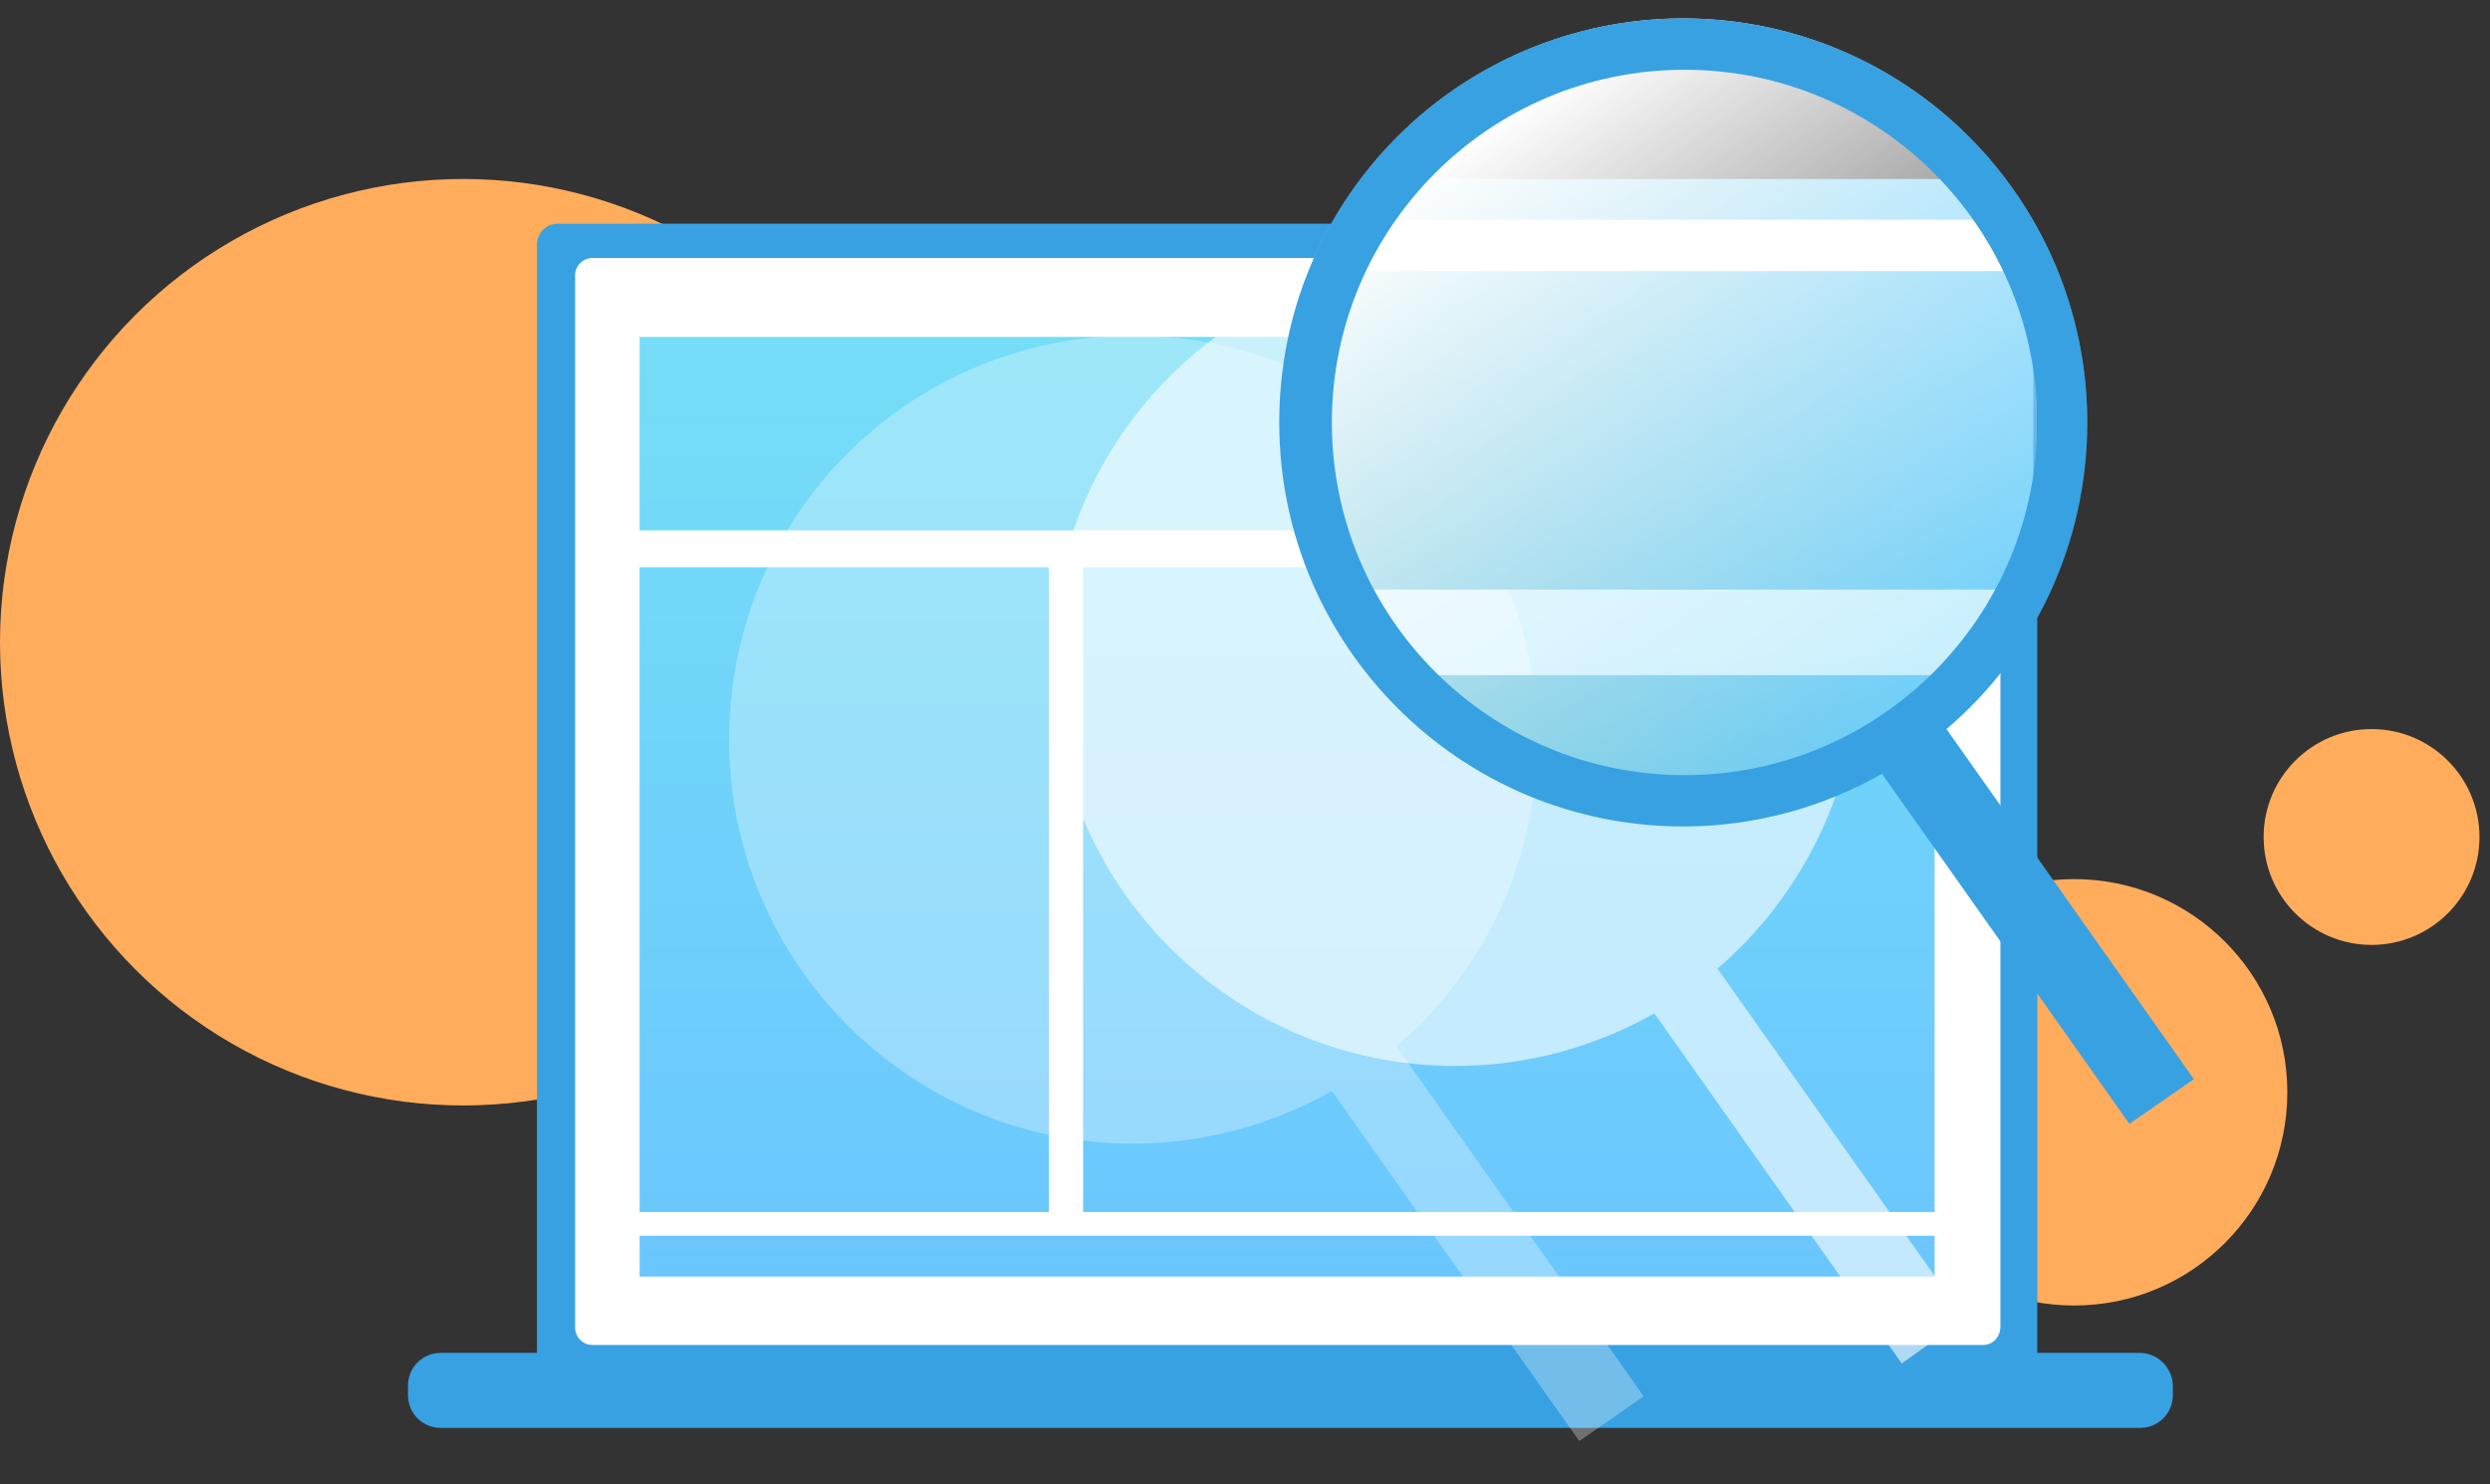 <?xml version="1.0" encoding="utf-8"?>
<!-- Generator: Adobe Illustrator 25.2.3, SVG Export Plug-In . SVG Version: 6.00 Build 0)  -->
<svg version="1.1" id="Слой_1" xmlns="http://www.w3.org/2000/svg" xmlns:xlink="http://www.w3.org/1999/xlink" x="0px" y="0px"
	 viewBox="0 0 189.2 112.8" style="enable-background:new 0 0 189.2 112.8;" xml:space="preserve">
<rect x="0" y="0" width="189.2" height="112.8" fill="#333333" stroke="none"/>
<style type="text/css">
	.st0{fill:#FFAD5C;}
	.st1{fill:#38A1E2;}
	.st2{fill:#FFFFFF;}
	.st3{fill:url(#SVGID_1_);}
	.st4{opacity:0.6;}
	.st5{opacity:0.3;}
	.st6{fill:url(#SVGID_2_);}
	.st7{fill:url(#SVGID_3_);}
	.st8{fill:url(#SVGID_4_);}
	.st9{fill:url(#SVGID_5_);}
</style>
<circle class="st0" cx="35.2" cy="48.8" r="35.2"/>
<circle class="st0" cx="157.6" cy="83" r="16.2"/>
<circle class="st0" cx="180.2" cy="63.6" r="8.2"/>
<path class="st1" d="M162.6,102.8h-7.8V18.6c0-0.9-0.7-1.6-1.6-1.6H42.4c-0.9,0-1.6,0.7-1.6,1.6v84.2h-7.3c-1.4,0-2.5,1.1-2.5,2.5
	v0.7c0,1.4,1.1,2.5,2.5,2.5h129.1c1.4,0,2.5-1.1,2.5-2.5v-0.7C165.1,104,164,102.8,162.6,102.8z"/>
<path class="st2" d="M150.7,102.2H45c-0.7,0-1.3-0.6-1.3-1.3v-80c0-0.7,0.6-1.3,1.3-1.3h105.7c0.7,0,1.3,0.6,1.3,1.3v79.9
	C152,101.6,151.4,102.2,150.7,102.2z"/>
<linearGradient id="SVGID_1_" gradientUnits="userSpaceOnUse" x1="101.1" y1="84.93" x2="101.1" y2="13.683" gradientTransform="matrix(1 0 0 -1 0 112)">
	<stop  offset="0" style="stop-color:#75DDF7"/>
	<stop  offset="1" style="stop-color:#6AC6FE"/>
</linearGradient>
<path class="st3" d="M82.3,92.1v-49h71.3L147,55.3v36.8H82.3z M48.6,92.1h31.1v-49H48.6V92.1z M147,40.3V25.6H48.6v14.7H147z
	 M79.7,93.9H48.6V97h31.1V93.9z M77,93.9V97h70v-3.1H77z"/>
<polygon class="st2" points="103.7,16.1 101.2,22.7 153.9,22.2 150.1,15.1 "/>
<g class="st4">
	<path class="st2" d="M149.3,100.2l-18.8-26.6c5.6-4.8,9.5-11.7,10.5-19.5c0.2-1.3,6.7-0.3,6.7-1.6c0-1.6,7.5-6.6,5.5-8.8
		c-1.6-1.7-12.7-0.7-13.1-1.8c-3.7-12.9-15.5-22.3-29.5-22.3c-16.9,0-30.7,13.7-30.7,30.7c0,16.9,13.7,30.7,30.7,30.7
		c5.5,0,10.7-1.5,15.1-4l18.8,26.6L149.3,100.2z"/>
</g>
<g class="st5">
	<path class="st2" d="M124.9,106.1l-18.8-26.6c6.6-5.6,10.7-14,10.7-23.3c0-16.9-13.7-30.7-30.7-30.7S55.4,39.2,55.4,56.2
		c0,16.9,13.7,30.7,30.7,30.7c5.5,0,10.7-1.5,15.1-4l18.8,26.6L124.9,106.1z"/>
</g>
<g>
	
		<linearGradient id="SVGID_2_" gradientUnits="userSpaceOnUse" x1="104.8" y1="96.85" x2="151" y2="96.85" gradientTransform="matrix(1 0 0 -1 0 112)">
		<stop  offset="0" style="stop-color:#67C2D9"/>
		<stop  offset="1" style="stop-color:#6ECFFB"/>
	</linearGradient>
	<path class="st6" d="M149.1,13.6h-42.5c-0.7,1-1.3,2-1.8,3.1H151C150.4,15.6,149.8,14.5,149.1,13.6z"/>
	
		<linearGradient id="SVGID_3_" gradientUnits="userSpaceOnUse" x1="99.2" y1="79.3" x2="154.5" y2="79.3" gradientTransform="matrix(1 0 0 -1 0 112)">
		<stop  offset="0" style="stop-color:#67C2D9"/>
		<stop  offset="1" style="stop-color:#6ECFFB"/>
	</linearGradient>
	<path class="st7" d="M153.7,44.8c0.3-0.6,0.6-1.3,0.8-1.9V20.6h-53.3c-1.3,3.4-2,7.1-2,11.1c0,4.7,1,9.2,2.9,13.1
		C102.1,44.8,153.7,44.8,153.7,44.8z"/>
	
		<linearGradient id="SVGID_4_" gradientUnits="userSpaceOnUse" x1="106.193" y1="55.55" x2="149.493" y2="55.55" gradientTransform="matrix(1 0 0 -1 0 112)">
		<stop  offset="0" style="stop-color:#67C2D9"/>
		<stop  offset="1" style="stop-color:#6ECFFB"/>
	</linearGradient>
	<path class="st8" d="M127.9,61.6c8.7,0,16.4-4,21.7-10.3h-43.3C111.5,57.6,119.2,61.6,127.9,61.6z"/>
</g>
<linearGradient id="SVGID_5_" gradientUnits="userSpaceOnUse" x1="112.5" y1="101.941" x2="144.273" y2="56.467" gradientTransform="matrix(1 0 0 -1 0 112)">
	<stop  offset="0" style="stop-color:#FFFFFF"/>
	<stop  offset="1" style="stop-color:#FFFFFF;stop-opacity:0"/>
</linearGradient>
<circle class="st9" cx="127.9" cy="32.1" r="30.7"/>
<path class="st1" d="M166.7,82l-18.8-26.6c6.6-5.6,10.7-14,10.7-23.3c0-16.9-13.7-30.7-30.7-30.7S97.2,15.1,97.2,32.1
	c0,16.9,13.7,30.7,30.7,30.7c5.5,0,10.7-1.5,15.1-4l18.8,26.6L166.7,82z M101.2,32.1c0-14.8,12-26.8,26.8-26.8s26.8,12,26.8,26.8
	s-12,26.8-26.8,26.8S101.2,46.9,101.2,32.1z"/>
</svg>
